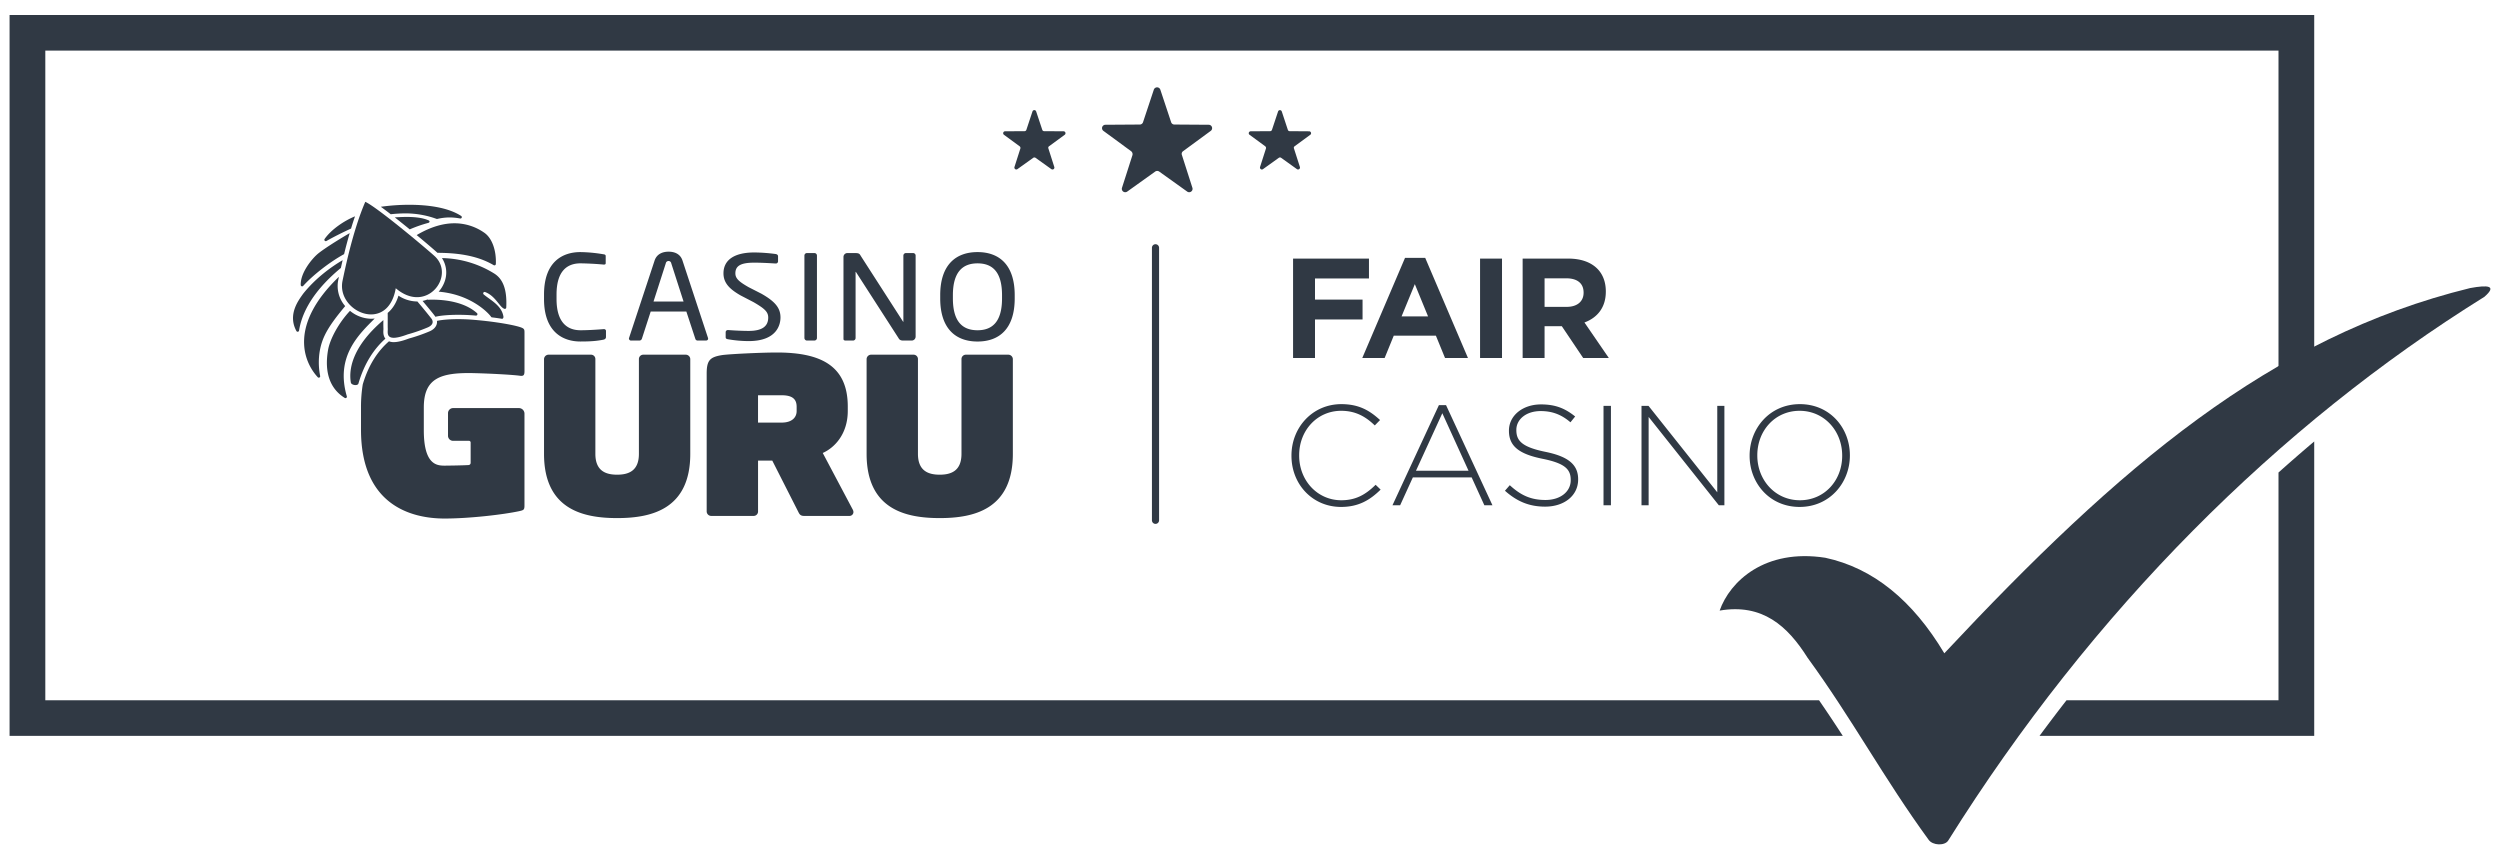 <svg width="128" height="44" fill="none" xmlns="http://www.w3.org/2000/svg"><path d="M60.568 7.745l1.421-1.043a.173.173 0 00.001-.28.175.175 0 00-.102-.034l-1.76-.012a.173.173 0 01-.166-.119l-.553-1.666a.176.176 0 00-.333 0l-.553 1.666a.173.173 0 01-.166.119l-1.76.012a.175.175 0 00-.165.12.175.175 0 00.064.194l1.421 1.043a.193.193 0 01.065.196l-.535 1.671a.172.172 0 00.165.229.174.174 0 00.103-.033l1.433-1.025a.18.18 0 01.202 0l1.433 1.025a.172.172 0 00.205 0 .171.171 0 00.062-.195l-.535-1.672a.168.168 0 01-.007-.107.17.17 0 01.06-.089zm5.714-.254l.805-.59a.098.098 0 00.035-.11.097.097 0 00-.093-.068l-.996-.007a.098.098 0 01-.095-.067l-.312-.944a.1.1 0 00-.188 0l-.314.944a.098.098 0 01-.094.067l-.996.006a.1.1 0 00-.058.02.098.098 0 00-.035.11.099.099 0 00.035.048l.805.591c.016.013.028.03.035.05.006.02.007.04.002.06l-.303.947a.1.1 0 000 .061.1.1 0 00.093.07.1.1 0 00.059-.02l.81-.58a.1.1 0 01.115 0l.81.58a.1.1 0 00.117 0 .1.1 0 00.036-.05.1.1 0 000-.06l-.304-.947a.094.094 0 01.03-.111zm-12.574 0l.805-.59a.097.097 0 00.035-.05.098.098 0 00-.035-.11.1.1 0 00-.058-.019l-.996-.006a.098.098 0 01-.094-.067l-.314-.944a.099.099 0 00-.093-.068.1.1 0 00-.095.068l-.313.944a.098.098 0 01-.094.067l-.997.006a.097.097 0 00-.092.069.094.094 0 000 .06.1.1 0 00.036.05l.804.59a.109.109 0 01.037.11l-.303.947a.099.099 0 00.093.13.1.1 0 00.058-.019l.811-.58a.102.102 0 01.115 0l.811.58a.1.1 0 00.117 0 .099.099 0 00.034-.11l-.302-.947a.094.094 0 01-.005-.06.096.096 0 01.035-.051zm-22.823 9.903c-.296.056-.57.091-1.17.091-.867 0-1.861-.464-1.861-2.172v-.234c0-1.722.994-2.172 1.86-2.172.398.006.794.044 1.185.112.064.007.113.028.113.091v.36c0 .041-.014.076-.085.076h-.02a15.84 15.84 0 00-1.185-.063c-.691 0-1.227.4-1.227 1.596v.234c0 1.181.536 1.596 1.227 1.596.402 0 .91-.035 1.163-.056h.028a.097.097 0 01.086.027.097.097 0 01.027.085v.288c0 .085-.063.127-.14.141zm5.251.043h-.416a.124.124 0 01-.12-.092l-.459-1.395h-1.825l-.452 1.395a.138.138 0 01-.127.092h-.416a.108.108 0 01-.107-.057.106.106 0 01-.012-.04.09.09 0 01.007-.043l1.304-3.95c.12-.37.451-.461.72-.461.26 0 .591.085.711.455l1.304 3.956a.09.09 0 01.007.043c0 .054-.042.097-.12.097zm-1.77-3.963a.135.135 0 00-.134-.11.138.138 0 00-.141.11l-.631 1.964h1.538l-.632-1.964zm7.334 3.963h-.387a.135.135 0 01-.127-.14V13.09a.128.128 0 01.127-.133h.388a.13.13 0 01.092.04.127.127 0 01.035.093v4.206a.133.133 0 01-.127.14zm4.975 0h-.437c-.113 0-.19-.042-.225-.113l-2.179-3.383c-.007-.014-.014-.021-.02-.021-.008 0-.008.007-.008.021v3.362a.132.132 0 01-.127.134h-.366c-.07 0-.127-.014-.127-.084v-4.2a.199.199 0 01.204-.196h.388c.197 0 .233.035.29.14l2.163 3.363.014.021c.007 0 .008-.014.008-.021v-3.37a.13.13 0 01.127-.133h.373a.125.125 0 01.092.04.124.124 0 01.035.093v4.143a.203.203 0 01-.205.204zm3.375.049c-1.107 0-1.911-.647-1.911-2.207v-.165c0-1.56.804-2.207 1.91-2.207 1.107 0 1.904.647 1.904 2.207v.165c0 1.56-.797 2.207-1.904 2.207zm1.254-2.372c0-1.18-.479-1.63-1.255-1.63-.768 0-1.261.45-1.261 1.63v.165c0 1.18.486 1.63 1.261 1.63.769 0 1.255-.45 1.255-1.63v-.165zm-12.335-.084l-.643-.328c-.467-.268-.675-.434-.675-.705 0-.39.281-.549.971-.549.274 0 .636.015 1.078.043h.013a.112.112 0 00.123-.112v-.255c0-.044-.021-.1-.121-.118a8.744 8.744 0 00-1.093-.08c-1.02 0-1.58.38-1.58 1.07 0 .517.348.825.873 1.128l.674.35c.548.321.744.488.744.783 0 .462-.328.686-1.002.686-.283 0-.737-.02-1.035-.044h-.018a.11.11 0 00-.088.028.111.111 0 00-.036.084v.238c0 .075.02.105.133.123l.005.001c.343.059.69.089 1.038.091 1.514 0 1.631-.923 1.631-1.207 0-.486-.269-.82-.992-1.228zm-3.861 3.13h-2.173a.224.224 0 00-.223.222v4.855c0 .878-.535 1.067-1.115 1.067-.579 0-1.114-.19-1.114-1.067v-4.855a.222.222 0 00-.223-.222h-2.172a.234.234 0 00-.234.222v4.855c0 2.856 2.017 3.289 3.744 3.289 1.727 0 3.744-.433 3.744-3.289v-4.855a.232.232 0 00-.234-.222zm16.515 0H49.45a.224.224 0 00-.222.222v4.855c0 .878-.535 1.067-1.115 1.067s-1.114-.19-1.114-1.067v-4.855a.223.223 0 00-.223-.222h-2.172a.232.232 0 00-.234.222v4.855c0 2.856 2.016 3.289 3.744 3.289 1.727 0 3.744-.433 3.744-3.289v-4.855a.234.234 0 00-.235-.222zm-9.498 5.032c.601-.266 1.281-.966 1.281-2.155v-.222c0-2.1-1.393-2.767-3.632-2.767-.77 0-2.433.078-2.812.134-.602.1-.78.255-.78.944v7.066a.233.233 0 00.234.223h2.173a.224.224 0 00.223-.223v-2.61h.728l1.325 2.61c.056.112.1.223.301.223h2.33a.2.2 0 00.2-.2.287.287 0 00-.034-.122l-1.537-2.9zm-1.337-2.144c0 .3-.212.589-.77.589h-1.207v-1.4h1.208c.568 0 .769.211.769.59v.221zm-16.544-1.944c.833.02 1.977.08 2.38.135.189.026.23-.04.23-.242v-1.972c0-.174-.014-.214-.283-.295-.437-.128-1.44-.294-2.519-.371a9.616 9.616 0 00-.58-.019c-.455 0-.866.034-1.1.09a.43.43 0 01-.012.168c-.058.206-.25.317-.36.364a8.5 8.5 0 01-1.062.37c-.33.125-.584.185-.777.185a.658.658 0 01-.245-.042c-.537.466-1.032 1.159-1.342 2.203a7.232 7.232 0 00-.091 1.184v1.14c0 3.863 2.57 4.547 4.278 4.547 1.264 0 2.989-.2 3.81-.375.241-.054.282-.067.282-.295v-4.7a.285.285 0 00-.285-.285h-3.36a.262.262 0 00-.27.252v1.174a.26.26 0 00.27.25h.804a.085.085 0 01.085.086v1.04c0 .03-.01.058-.03.079a.114.114 0 01-.077.036c-.308.02-1.125.03-1.228.03-.404 0-1.063-.054-1.063-1.812v-1.167c0-1.476.823-1.798 2.545-1.758z" fill="#303944"/><path d="M19.63 16.897a.735.735 0 00.002-.063 6.487 6.487 0 01-.004-.338v-.107c-1.686 1.434-1.764 2.624-1.664 3.197.014.08.133.13.236.13.072 0 .137-.025.152-.08.316-1.078.826-1.802 1.381-2.296-.117-.145-.11-.33-.103-.443zm-2.95-4.549a.072.072 0 00.036-.01c.36-.206.885-.467 1.258-.636.063-.21.13-.419.203-.626-.56.227-1.222.679-1.557 1.16a.072.072 0 00.06.112zm3.325-1.379c.249-.027.499-.042.749-.044.545 0 1.085.095 1.597.282a.072.072 0 00.04.002 2.79 2.79 0 01.625-.076 3.025 3.025 0 01.557.056.072.072 0 00.038-.133c-.685-.443-1.73-.571-2.655-.571-.488 0-.975.034-1.458.102.157.114.329.244.507.382zm1.939.314c-.313-.14-.737-.176-1.122-.176-.227 0-.439.013-.609.023.253.199.515.41.766.614.308-.134.626-.245.95-.332.076-.02.086-.098.015-.13zm-.61.753c.499.413.91.767 1.064.908.89.005 1.974.097 2.88.633.01.007.024.01.037.01a.073.073 0 00.072-.069c.03-.665-.179-1.335-.614-1.618a2.652 2.652 0 00-1.503-.468c-.524 0-1.171.15-1.936.604zm-3.66 3.637l-.017-.02a1.565 1.565 0 01-.336-1.33l.019-.088.012-.06-.02.017-.006.005c-2.486 2.407-1.836 4.27-1.056 5.117a.069.069 0 00.051.023.074.074 0 00.056-.026.073.073 0 00.015-.06c-.111-.563-.12-1.348.237-2.088.238-.494.623-.983 1.044-1.49zm7.639-1.663a5.237 5.237 0 00-2.684-.796 1.358 1.358 0 01.107 1.278c-.067.162-.16.311-.277.442 1.665.138 2.56 1.106 2.682 1.283a.059.059 0 00.039.031 15.292 15.292 0 01.526.075c.048 0 .077-.058.07-.11-.085-.575-.675-.852-1.011-1.138a.072.072 0 01-.021-.08.073.073 0 01.066-.047c.009 0 .018.001.026.004.547.202.75.8 1 .862.004.002.01.002.014.002a.073.073 0 00.07-.069c.05-.974-.195-1.474-.608-1.738zm-3.17 1.333c-.072 0-.142.001-.209.004h-.003a.07.07 0 01-.042-.014 1.477 1.477 0 01-.254.074c.319.38.563.677.635.778l.021.034.028-.006c.248-.06.673-.095 1.152-.095.287 0 .593.013.892.041h.007a.074.074 0 00.074-.087.073.073 0 00-.02-.038c-.604-.545-1.555-.691-2.28-.691zm-6.673-.681a.071.071 0 00.053-.024c.51-.565 1.372-1.23 2.095-1.627.08-.332.177-.699.287-1.075-.68.393-1.441.885-1.67 1.092-.296.266-.856.95-.838 1.565a.072.072 0 00.072.069z" fill="#303944"/><path d="M17.453 13.72c.027-.123.057-.257.091-.4-.566.329-1.391.923-2.025 1.723l-.004.005c-.189.277-.813 1.035-.338 1.901a.072.072 0 00.134-.022c.1-.622.453-1.81 2.142-3.208zm1.732 2.587a1.467 1.467 0 01-.185.013 1.744 1.744 0 01-1.08-.405c-.57.605-1.026 1.437-1.124 2.008-.184 1.062.049 1.951.856 2.451a.07.07 0 00.037.01.074.074 0 00.058-.029.072.072 0 00.011-.063c-.6-2.049.632-3.183 1.427-3.985zm2.185-.871h-.02a1.768 1.768 0 01-.948-.298c-.116.381-.306.68-.552.883.004.431-.003.686.004.8.01.147-.088.474.307.474.152 0 .377-.049.709-.174a8.197 8.197 0 001.04-.362c.142-.062.346-.21.18-.445a28.776 28.776 0 00-.72-.878z" fill="#303944"/><path d="M19 16.098c.557 0 1.097-.376 1.263-1.34.379.324.753.457 1.087.457 1.049 0 1.712-1.3.938-2.068-.218-.216-2.941-2.518-3.585-2.814-.644 1.482-1.058 3.539-1.164 4.037-.198.936.65 1.728 1.46 1.728zm47.205-2.858h3.886v1.017h-2.763v1.083h2.435v1.018h-2.435v1.97h-1.123V13.24zm5.731-.037h1.035l2.188 5.125h-1.174l-.467-1.141H71.36l-.466 1.141h-1.145l2.188-5.125zm1.18 2.995l-.677-1.65-.678 1.65h1.356zm2.664-2.958h1.123v5.089h-1.124v-5.09zm2.18 0h2.332c.65 0 1.152.181 1.488.515.284.284.438.684.438 1.164v.014c0 .822-.446 1.338-1.094 1.578l1.247 1.817h-1.313L79.964 16.7h-.882v1.629h-1.123v-5.09zm2.26 2.471c.546 0 .86-.29.86-.72v-.014c0-.48-.336-.727-.882-.727h-1.116v1.461h1.137zm-14.097 7.627v-.015c0-1.44 1.08-2.631 2.552-2.631.912 0 1.459.334 1.984.814l-.27.276c-.445-.429-.956-.749-1.72-.749-1.226 0-2.152.996-2.152 2.276v.014c0 1.287.94 2.29 2.158 2.29.737 0 1.24-.283 1.757-.792l.256.247c-.54.53-1.123.887-2.027.887-1.458 0-2.538-1.156-2.538-2.617zm7.549-2.596h.365l2.376 5.126h-.415l-.649-1.425h-3.011l-.65 1.425h-.393l2.377-5.126zm1.517 3.36l-1.342-2.945-1.349 2.944h2.69zm1.864 1.024l.248-.284c.561.517 1.08.757 1.83.757.766 0 1.29-.43 1.29-1.01v-.015c0-.539-.284-.851-1.443-1.084-1.225-.247-1.72-.661-1.72-1.432v-.015c0-.756.692-1.337 1.64-1.337.744 0 1.232.203 1.75.618l-.241.298c-.481-.415-.962-.575-1.524-.575-.75 0-1.246.43-1.246.96v.014c0 .538.276.866 1.487 1.113 1.181.24 1.677.661 1.677 1.403v.015c0 .82-.707 1.388-1.692 1.388-.816 0-1.444-.269-2.056-.814zm5.047-4.347h.38v5.09h-.38v-5.09zm1.945 0h.358l3.521 4.427V20.78h.365v5.09h-.285l-3.594-4.523v4.522h-.365v-5.09zm5.535 2.559v-.015c0-1.388 1.029-2.631 2.574-2.631 1.546 0 2.56 1.228 2.56 2.617v.014c0 1.389-1.028 2.632-2.574 2.632-1.546 0-2.56-1.229-2.56-2.617zm4.74 0v-.015c0-1.257-.919-2.29-2.18-2.29-1.261 0-2.166 1.018-2.166 2.276v.014c0 1.258.92 2.29 2.18 2.29 1.262 0 2.166-1.017 2.166-2.275zM59.162 12.504a.183.183 0 00-.183.182V26.64a.183.183 0 00.366 0V12.686a.183.183 0 00-.183-.182z" fill="#303944"/><path d="M93.134 35.852H2.32V2.592h114.339v17.124a41.213 41.213 0 011.829-1.041V.768H.49v36.908h93.86a72.395 72.395 0 00-1.216-1.824zm23.525-11.659v11.659h-10.852c-.468.6-.928 1.208-1.383 1.824h14.064V22.603a86.8 86.8 0 00-1.829 1.59z" fill="#303944"/><path d="M88.045 31.264c.525-1.493 2.31-3.188 5.41-2.707 2.451.527 4.474 2.181 6.094 4.892 8.973-9.586 16.697-16.19 26.922-18.7.913-.166 1.393-.13.73.448-10.55 6.563-20.073 16.057-27.453 27.84-.173.275-.794.257-1.003-.041-2.286-3.133-3.915-6.19-6.2-9.324-1.02-1.62-2.309-2.785-4.499-2.41v.002z" fill="#303944"/></svg>